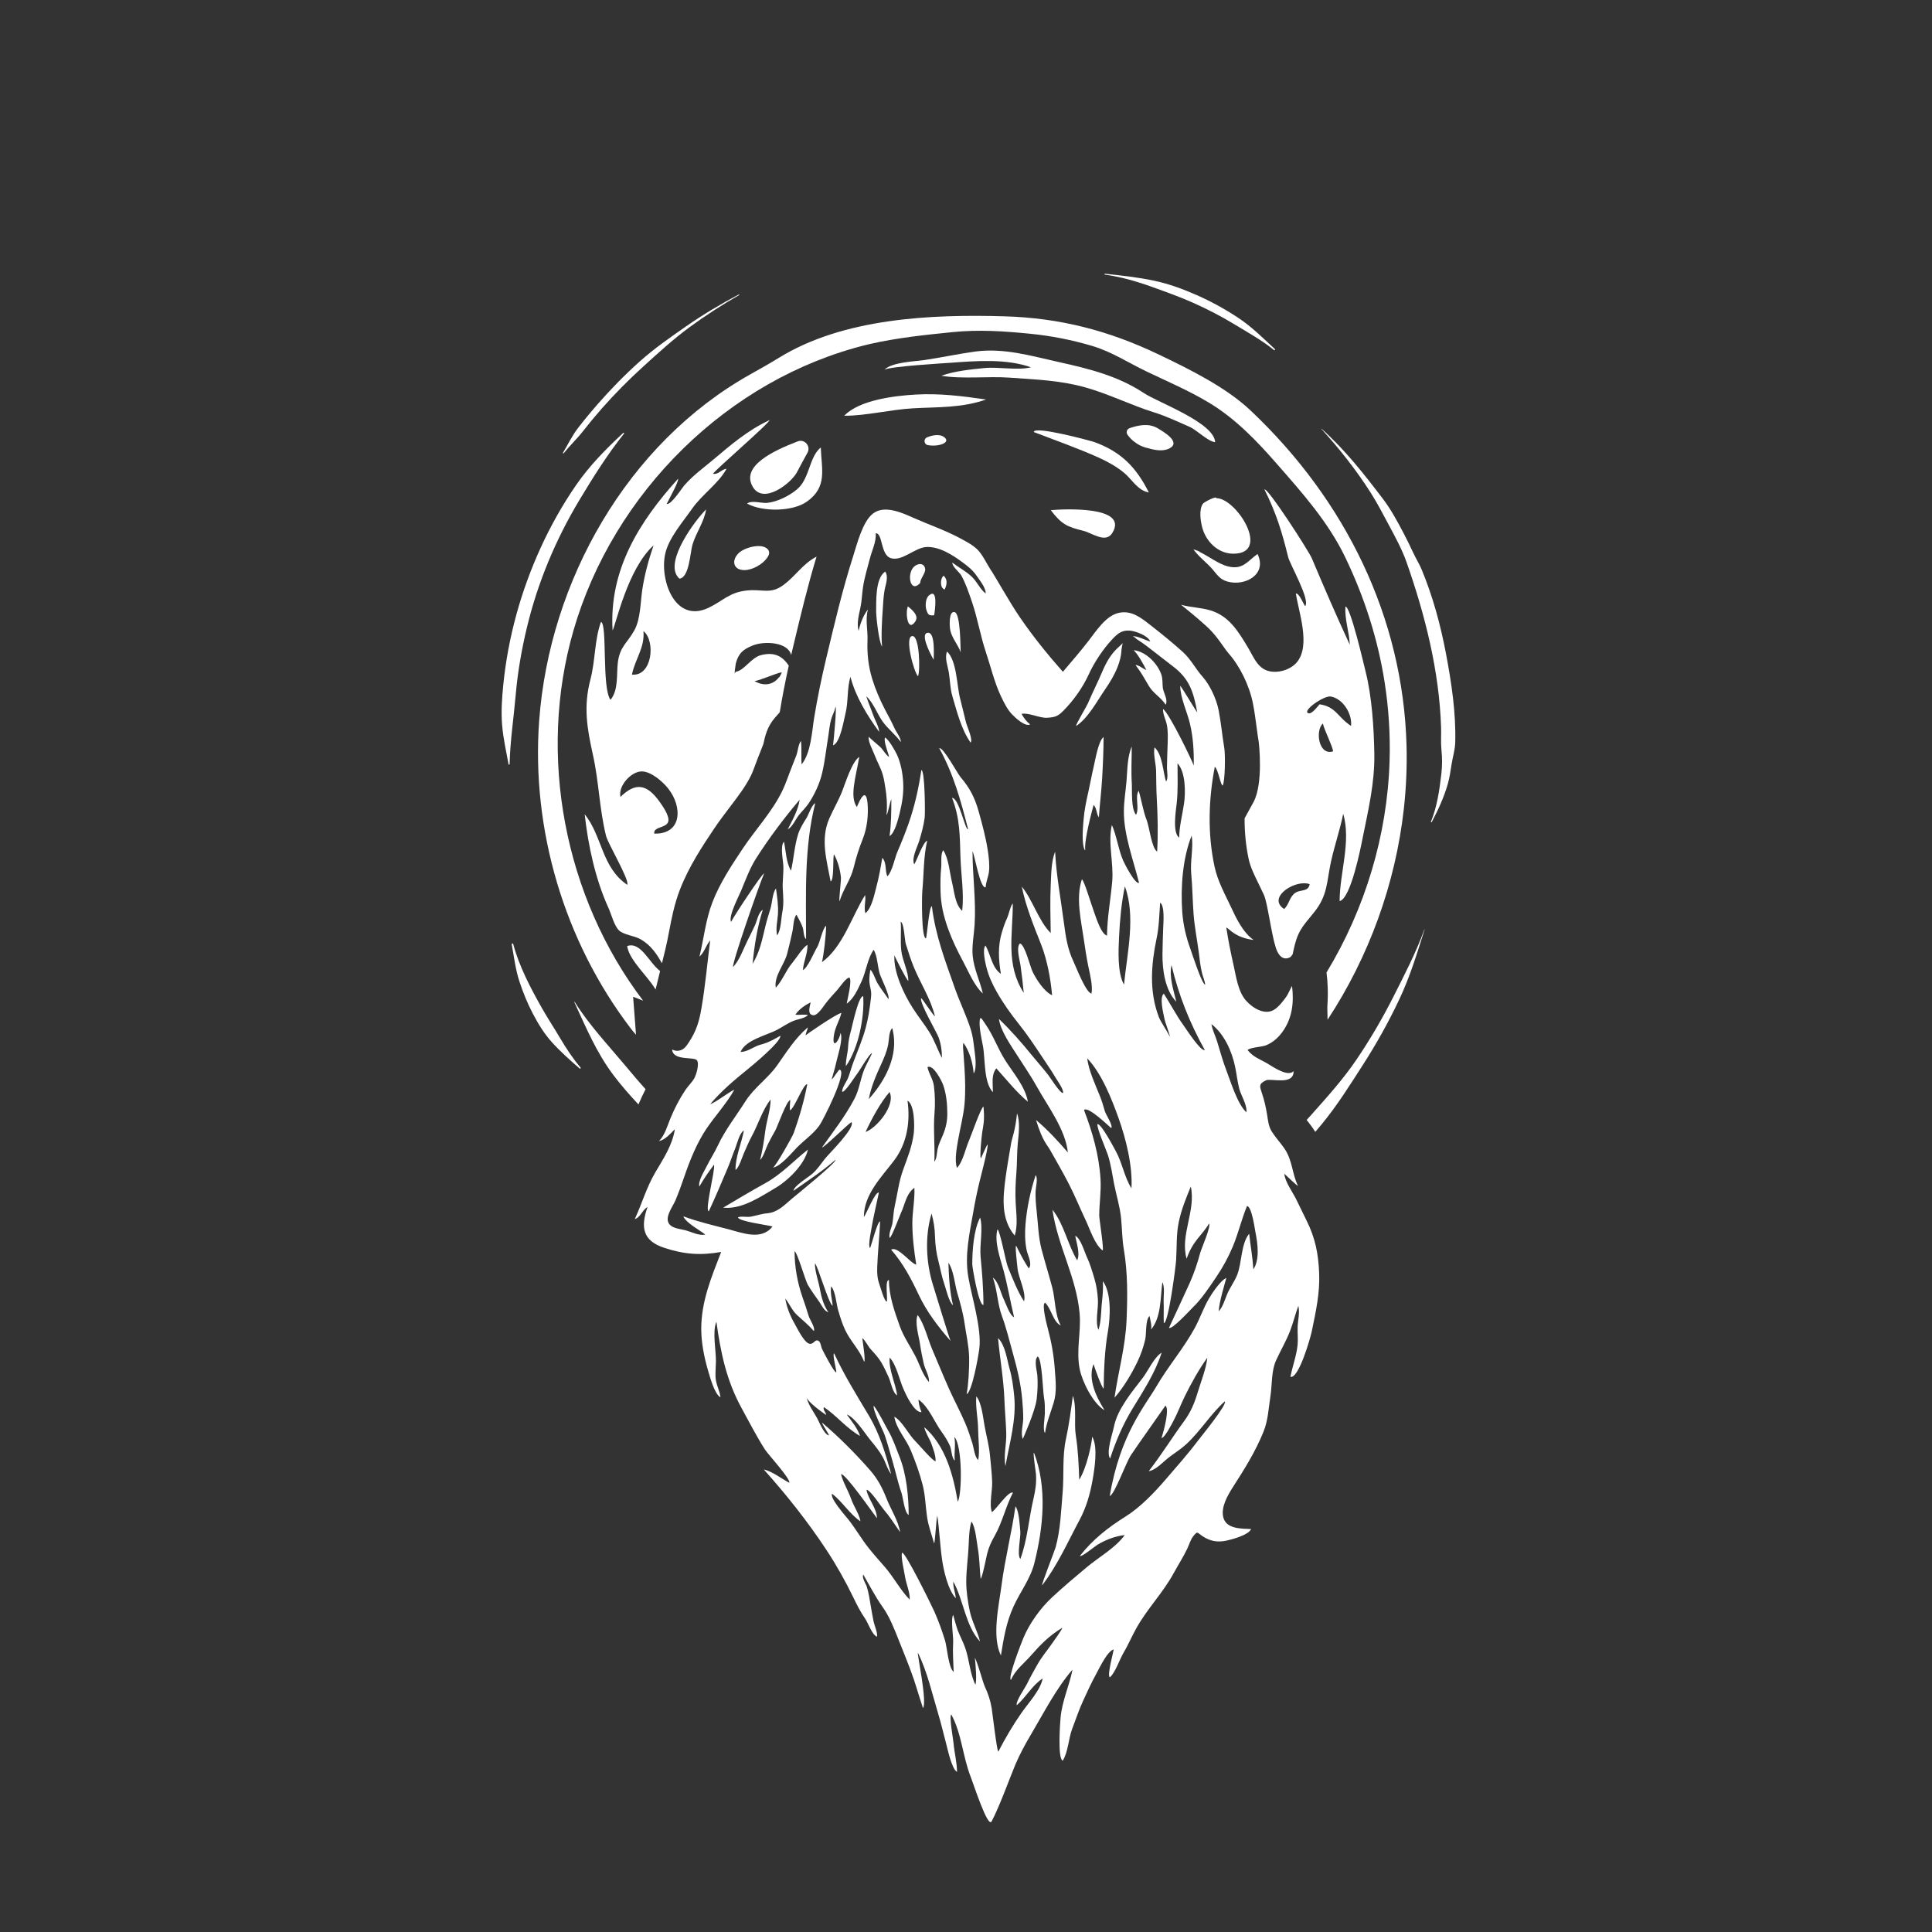 <?xml version="1.0" encoding="utf-8"?>
<!-- Generator: Adobe Illustrator 25.1.0, SVG Export Plug-In . SVG Version: 6.00 Build 0)  -->
<svg version="1.1" xmlns="http://www.w3.org/2000/svg" xmlns:xlink="http://www.w3.org/1999/xlink" x="0px" y="0px"
	 viewBox="0 0 1200 1200" style="enable-background:new 0 0 1200 1200;" xml:space="preserve">
<rect x="0" y="0" width="1200" height="1200" fill="#333333" stroke="none"/>
<style type="text/css">
	.st0{fill:#FFFFFF;}
</style>
<g id="texture">
</g>
<g id="moon">
	<g>
		<path class="st0" d="M816.01,566.89c8.86-10.81,7.96-19.44,10.77-32.05c2.19-9.86,5.49-19.39,7.53-29.41
			c5,17.44-2.24,36.75-2.24,54.27c6.99-1.73,13.06-33.04,14.34-39.42c3.51-17.45,7.52-34.16,7.21-52.11
			c-0.28-16.19-1.47-35.41-5.45-51.18c-1.19-4.7-9.36-40.25-12.49-40.26c-0.58,8.04,2.41,15.76,2.7,23.73
			c-8.17-17.62-16-35.69-23.56-53.64c-1.94-4.6-27.7-44.52-29.43-42.75c7.29,14.55,10.89,26.4,14.7,41.89
			c1.15,4.68,13.97,26.83,10.55,30.52c-1.21-1.5-3.45-7.81-5.76-7.9c1.7,11.52,9.46,32.48,0.51,42.9c-3.43,3.99-9.61,6.23-15.1,5.73
			c-8.86-0.81-11.24-8.54-15.33-15.32c-6-9.96-11.76-19.53-23.6-22.9c-5.55-1.58-11.61-1.73-17.24-3.22
			c-0.18-0.05-0.39-0.11-0.6-0.17c6.11,4.88,11.22,9.19,15.77,13.31c4.67,4.22,7.92,8.83,10.53,12.54c1.2,1.71,2.34,3.33,3.19,4.28
			c7.02,7.85,12.96,19.99,15.16,30.94c1.03,5.15,1.68,10.07,2.3,14.82c0.43,3.28,0.84,6.38,1.35,9.35
			c0.04,0.2,3.09,25.83-3.33,37.51l-5.45,9.92c-0.03,8.78,0.81,17.23,2.53,25.29c1.04,4.9,3.5,9.93,6.35,15.75
			c0.96,1.96,1.92,3.93,2.85,5.93l0.25,0.54c2.31,4.98,4.53,23.9,7.4,32.82c2.14,6.65,5.86,7.89,9.26,5.7l1.21-1.59
			c0.13-0.61,0.26-1.22,0.39-1.84C805.84,578.68,808.32,576.27,816.01,566.89z M827.84,466.74c-8.89,2.58-11.01-13.04-6.18-17.37
			C822.35,453.05,828.97,466.41,827.84,466.74z M826.67,432.62c7.64,1.49,13.25,10.79,12.5,18.25c-8.27-5.27-9.26-11.94-19.57-13.42
			c-1.03,1.1-4.79,6.35-6.98,5.56C808.56,441.54,822.4,431.79,826.67,432.62z M797.62,564.62c-10.35-6.78,4.96-17.18,13.91-15.91
			c0.3-0.04,0.89,0.07,1.95,0.5c-0.95,4.98-5.79,3.09-9.06,5.42C800.81,557.22,800.78,561.66,797.62,564.62z"/>
		<path class="st0" d="M486.97,363.09c-8.33,6.3-12.85,2.7-22.78,3.65c-11.29,1.07-15.09,6.54-24.25,10.84
			c-20.59,9.67-30.14-16.92-26.87-33.12c2.05-10.13,11.16-20.37,16.84-28.54c6.04-8.68,16.44-15.67,21.33-24.71
			c-3.25,0.24-4.92,3.74-8.44,3.04c3.01-3.79,35.69-31.99,35.15-33.3c-13.66,6.36-24.01,15.34-35.34,24.89
			c-6.28,5.29-11.9,9.19-17.43,15.47c-1.74,1.97-8.31,12.38-11.09,11.73c0.75-1.75,7.91-14.48,7.02-15.63
			c-24.23,26.83-42.86,56.66-40.62,94.17c2.01-3.46,9.21-38.12,25.45-52.84c-3.1,9.09-5.6,18.12-7.02,27.62
			c-1.15,7.69-1.05,18.14-4.87,25.08c-4.39,7.96-9.03,10.02-10.29,19.99c-0.93,7.39,0.51,17.2-4.57,23.24
			c-5.51-7.32-1.83-47.27-5.92-48.41c-4.04,11.17-3.47,24.01-6.52,35.64c-4.47,16.98-2.16,30.34,1.56,47.1
			c3.68,16.58,3.99,33.49,8.08,50.06c1.27,5.16,14.66,27.34,13.22,30.51c-15.98-10.73-15.49-30.3-26.46-43.84
			c2.17,19.5,6.65,40.39,14.82,58.29c1.68,3.67,3.47,10.87,6.43,13.8c2.89,2.86,9.78,3.39,13.57,5.61
			c6.34,3.72,9.91,9.02,13.18,14.89l2.26-9.28c0.82-3.37,1.49-6.9,2.21-10.65c1.5-7.85,3.2-16.75,6.66-25.74
			c5.58-14.48,14.14-27.28,21.01-37.56c3.28-4.91,6.7-9.4,10-13.75c5.13-6.74,9.97-13.1,13.15-19.63c0.98-2.02,1.91-4.52,2.89-7.18
			c0.72-1.96,1.47-3.99,2.35-6.14c0.52-1.28,1.02-2.58,1.53-3.88c0.32-0.82,0.63-1.63,0.95-2.44c0.06-0.25,0.11-0.51,0.17-0.78
			c0.81-3.72,2.17-9.95,6.85-15.32l3.14-3.6c0.01-0.06,0.02-0.12,0.03-0.18c1.53-9.33,3.4-18.97,5.57-28.76
			c-4.18-6.2-9.16-8.51-17.12-6.56c-6.38,1.57-10.35,9.6-15.92,10.41c-1.4,3.81,0.34-5.81,0.03-4.81
			c1.69-6.57,4.44-9.07,10.62-11.55c7.21-2.9,21.86-2.25,23.89,5.94c0.19-0.81,0.36-1.61,0.56-2.42l0.96-4.01
			c4.26-17.87,8.66-36.29,14.24-54.72c-0.19,0.11-0.37,0.21-0.56,0.32C498.61,350.37,494.15,357.66,486.97,363.09z M399.67,391.98
			c7.77,6.3,5.31,28.39-7.16,27.01C394.5,409.25,400.51,402.46,399.67,391.98z M406.34,517.76c-0.02-0.12-0.02-0.22-0.01-0.3
			c-0.23-4.11,7.65-3.12,8.74-7.16c0.94-3.49-3.62-9.85-5.53-12.51c-7.73-10.77-14.8-12.02-24.15-2.82
			c-1.55-6.9,6.62-15.79,13.16-15.83c5.86-0.03,13.12,6.38,16.48,10.63C424.15,501.33,423.51,518.3,406.34,517.76z M485.11,417.69
			c0.17-0.13,0.32-0.13,0.45,0.08c-1.2,2.66-1.64,3.18-1.68,2.84c-3.67,4.91-9.59,5.75-15.3,2.39
			C470.98,423.07,482.66,417.9,485.11,417.69z"/>
		<path class="st0" d="M389.57,587.61c0.09,0.77,0.17,1.14,0.23,1.26c1.85,7.97,12.4,17.7,16.54,24.39c0.28,0.45,0.57,0.9,0.86,1.35
			l2.79-11.49C403.13,597.96,398.02,584.65,389.57,587.61z"/>
		<path class="st0" d="M399.46,621.55c-48.88-64.35-65.72-152.23-43.26-229.96c24.7-85.48,95.9-156.27,182.24-177.48
			c0.56-0.13,1.13-0.26,1.69-0.4c16.91-3.88,34.2-5.67,51.44-7.42c16.46-1.67,32.01-0.61,48.5,1.03c12.92,1.29,25.71,3.8,38.16,7.5
			c12.34,3.67,22.32,10.36,33.86,15.89c13.03,6.24,26.37,11.91,38.77,19.37c16.44,9.88,29.58,23.59,42.12,37.92
			c15.76,18,31.95,36.07,42.58,58.16c11.85,24.65,20.28,50.73,24.49,77.79c2.49,16.04,3.54,32.31,3.05,48.54
			c-1.38,46.25-15.2,92-39.18,131.55c0.79,6.02,1.09,13.11,0.5,21.37l0.15,7.97c25.75-39.19,42.2-84.49,47.39-131.11
			c1.47-13.25,2.01-26.37,1.66-39.32c-2.17-79.35-37.83-152.17-96.75-207.89c-15.49-14.65-38.25-25.82-57.39-34.98
			c-30.97-14.82-61.34-22.6-95.46-23.61c-45.7-1.35-100.21,1.09-140.24,25.77c-5.78,3.56-11.83,6.95-17.68,10.23
			c-76.66,42.96-124.9,128.64-131.22,215.3c-4.93,67.61,15.63,136.78,56.68,190.73c1.09,1.43,2.23,2.87,3.48,4.18l-1.8-23.59
			L399.46,621.55z"/>
		<path class="st0" d="M710.5,244.15c-16.05-10.64-33.96-15.08-52.55-19.2c-17.34-3.84-34.43-9.04-52.42-6.57
			c-10.48,1.44-20.9,3.71-31.38,5.26c-6.19,0.92-20.09,1.26-24.81,5.99c3.7-2.1,37.71-4.05,41.46-4.33
			c15.77-1.18,34.43-2.57,49.57,2.85c-8.58,2.08-20.04-0.44-29.11,0.47c-8.78,0.88-18.19,1.82-26.58,4.77
			c13.3,2.2,28.9,0.18,42.52,1.18c16.26,1.19,31.05,1.62,46.75,6c15.03,4.2,28.46,11.09,43.03,15.61
			c7.15,2.22,14.95,5.88,21.87,8.94c4.74,2.09,11.18,8.97,15.91,9.53C754.13,262.47,719.45,250.09,710.5,244.15z"/>
		<path class="st0" d="M494.93,293.43c2.21-4.18,4.36-8.21,6.6-12.22c2.26-4.06-1.77-8.72-6.1-7.05
			c-14.97,5.76-35.24,15.2-27.98,28.03C474.09,313.93,491.5,299.93,494.93,293.43z"/>
		<path class="st0" d="M568.61,245.08c-12.67,0.73-34.87,3.28-44.25,13.16c13.82,0,28.62-3.84,42.75-4.63
			c15.84-0.88,30.13-0.17,45.39-5.47C597.66,246.01,583.66,244.21,568.61,245.08z"/>
		<path class="st0" d="M652.65,316.87c6.57,8.57,9.91,10.34,20.25,12.83c5.39,1.29,13.87,8.08,18.02,1.27
			C701.4,313.79,659.21,316.25,652.65,316.87z"/>
		<path class="st0" d="M747.19,312.81c-2.71,3.69-1.46,11.28-0.33,15.3c2.31,8.18,9.55,15.6,18.72,15.79
			c24.45,0.51,2.48-34.46-10.01-34.46C755.58,307.76,747.85,311.91,747.19,312.81z"/>
		<path class="st0" d="M679.75,274.58c-1.62-0.59-37.61-10.41-37.64-6.23c13.47,5.18,27.45,10.08,40.58,16
			c5.31,2.39,11.05,5.61,15.51,9.33c5.05,4.21,8.33,10.9,15.36,12.2C705.73,290.26,696.4,280.64,679.75,274.58z"/>
		<path class="st0" d="M509.05,278.61c-6.58,6.13-6.28,19.01-14.17,25.47c-4.92,4.03-12.02,7.59-18.45,8.28
			c-3.22,0.34-9.85-1.84-12.41,0.44c9.71,5.26,28.28,5.03,37.11-1.21c13.01-9.2,9.1-20.08,8.68-33.65
			C509.47,278.19,509.22,278.41,509.05,278.61z"/>
		<path class="st0" d="M762.99,351.87c-5.96-1.38-11.93-6.22-18.23-9.23c0.9,0.21,0.64-0.06-3.52-1.45
			c3.04,4.38,8.1,8.12,11.61,12.11c3.14,3.58,4.67,6.58,9.65,7.95c10.83,2.99,24.74-4.45,18.56-17.16
			C774.78,348.62,772.04,353.96,762.99,351.87z"/>
		<path class="st0" d="M719.2,266.08c-5.49-3.33-11.86-2.14-17.63-0.11c-1.66,0.59-2.28,2.62-1.25,4.05
			c1.03,1.43,2.19,2.73,3.66,3.94c2.58,2.12,5.64,3.7,8.93,4.36c4.22,1.27,9.67,2.35,13.74,0.04
			C733.61,274.39,722.35,268,719.2,266.08z"/>
		<path class="st0" d="M421.05,358.38c0.08,0.17,0.37,0.49,1.02,1.04c6.13-0.87,6.58-16.23,8.03-21.09
			c2.23-7.51,7.28-14.21,8.48-21.92C432.01,322.83,412.75,348.45,421.05,358.38z"/>
		<path class="st0" d="M470.83,339.17c-4.56,0.07-9.93,2.21-12.15,4.48c-4.54,4.65-3.17,10.36,3.52,10.45
			c5.11,0.07,11.48-3.57,14.36-7.73c1.18-1.7,1.83-3.64,0.23-5.29C475.42,339.67,473.24,339.13,470.83,339.17z"/>
		<path class="st0" d="M586.14,271.29c-2.54-1.74-6.99-1.1-10.39,0.39c-2.22,0.97-1.91,4.26,0.46,4.76
			C582.55,277.75,591.45,274.92,586.14,271.29z"/>
		<path class="st0" d="M327.31,389.6c6.7-27.87,17.83-54.46,32.58-79.03c8.46-14.1,17.39-28.33,27.65-41.17
			c0.27-0.34-0.15-0.79-0.48-0.48c-10.7,9.98-20.86,20.23-29.2,32.32c-8.44,12.25-15.75,25.2-21.94,38.74
			c-12.38,27.06-20.36,55.83-23.33,85.44c-0.84,8.34-1.39,16.6-0.71,24.97c0.66,8.13,2.52,16.29,3.99,24.31
			c0.07,0.39,0.66,0.28,0.67-0.09c0.3-14.32,2.54-28.68,3.77-42.96C321.53,417.48,323.98,403.43,327.31,389.6z"/>
		<path class="st0" d="M350.1,281.55c3.79-4.76,8.23-8.91,11.95-13.66c3.76-4.81,7.66-9.52,11.69-14.1
			c8.07-9.18,16.68-17.85,25.73-26.07c9.43-8.57,18.61-17,28.89-24.54c9.86-7.23,20.14-13.86,30.76-19.93
			c0.23-0.13,0.03-0.47-0.21-0.35c-11.27,5.94-22.24,12.47-32.7,19.75c-9.88,6.87-19.85,13.81-28.84,21.84
			c-9.3,8.31-18.05,17.28-26.26,26.66c-4.2,4.8-8.25,9.72-12.15,14.76c-3.57,4.61-6.27,10.28-9.28,15.31
			C349.52,281.48,349.9,281.8,350.1,281.55z"/>
		<path class="st0" d="M388.57,662.09c-10.79-12.94-22.69-25.45-31.61-39.78c-0.09-0.15-0.31-0.02-0.24,0.14
			c7.28,15.78,13.8,31.44,24.36,45.42c4.78,6.33,10.07,12.33,15.48,18.13c1.36-3.27,2.85-6.43,4.42-9.49
			C396.71,671.81,392.64,666.97,388.57,662.09z"/>
		<path class="st0" d="M898.11,405.91c-3.38-17.83-8.09-35.21-15.02-52c-1.54-3.72-3.66-7.01-5.35-10.67
			c-1.9-4.11-3.9-8.18-6.01-12.19c-3.8-7.23-7.75-14.58-12.7-21.09c-11.86-15.6-23.62-30.62-38.3-43.73
			c-0.06-0.06-0.16,0.03-0.1,0.09c11.25,12.32,21.65,25.48,30.62,39.54c4.26,6.68,8,13.92,11.74,20.91
			c3.85,7.19,7.93,14.7,10.64,22.42c11.53,32.8,20.3,67.57,21.45,102.51c0.15,4.64-0.24,9.37,0.22,13.98
			c0.52,5.14,0.54,9.81-0.05,14.95c-1.18,10.18-2.62,20.24-6.48,29.8c-0.12,0.29,0.35,0.49,0.49,0.22
			c3.97-7.53,7.56-15.28,9.93-23.48c1.16-4.02,1.77-8.18,2.39-12.32c0.69-4.59,2.15-8.91,2.28-13.57
			C904.4,442.79,901.54,424.05,898.11,405.91z"/>
		<path class="st0" d="M360.59,663.08c-4.9-5.78-9-12.02-12.84-18.52c-3.61-6.11-7.53-12.04-11.04-18.22
			c-7.04-12.41-14.3-26.17-17.94-39.98c-0.16-0.59-1.04-0.39-0.93,0.21c1.45,7.88,2.34,15.69,4.88,23.33
			c2.24,6.72,4.88,13.3,8.18,19.58c3.35,6.37,6.94,12.35,11.76,17.71c5.32,5.92,11.33,11.24,17.33,16.45
			C360.39,663.98,360.94,663.49,360.59,663.08z"/>
		<path class="st0" d="M686.24,170.57c9.86,1.38,19.37,4.07,28.74,7.43c8.88,3.18,17.83,6.37,26.45,10.22
			c8.68,3.88,17.2,8.31,25.33,13.24c8.32,5.06,16.98,9.83,24.55,15.97c0.42,0.34,0.87-0.3,0.5-0.65
			c-7.46-6.92-14.39-13.87-22.91-19.5c-8.11-5.35-16.57-10-25.46-13.93c-8.63-3.82-17.4-7.05-26.64-9.01
			c-10.05-2.13-20.28-3.24-30.48-4.32C685.96,169.99,685.89,170.52,686.24,170.57z"/>
		<path class="st0" d="M884.69,577.34c-5.24,14.47-12.3,28.02-19.22,41.73c-6.82,13.52-14.5,26.63-23.01,39.17
			c-8.36,12.32-18.24,23.22-28.11,34.33c-0.91,1.03-1.84,2.05-2.77,3.06c1.21,1.54,2.57,3.26,3.92,5.19
			c0.51,0.74,0.99,1.48,1.44,2.22c1.34-1.57,2.67-3.16,3.99-4.75c9.62-11.64,17.64-24.52,25.8-37.21
			c8.3-12.91,15.77-26.36,22.34-40.23c6.6-13.94,11.13-28.78,15.75-43.47C884.84,577.31,884.71,577.27,884.69,577.34z"/>
	</g>
</g>
<g id="wolf">
	<g>
		<path class="st0" d="M632.15,710.31c0.52-5.62,1.65-13.35-0.46-18.75c-1.11,11.06-3.13,15.17-3.74,18.93
			c-1.12,6.9-2.41,13.79-3.33,20.69c-1.66,12.44-3.12,25.85,5.64,36.28c2.03-6.43,0.93-13.69,0.59-20.29
			c-0.34-6.47-0.06-12.6,0.46-18.98C631.78,722.29,631.6,716.29,632.15,710.31z"/>
		<path class="st0" d="M679.37,475.91c-1.27,5.28-2.18,10.67-3.38,15.96c-1.3,5.68-2.5,11.5-2.97,17.33
			c-0.36,4.53-1.37,14.74,0.77,18.82c0.19,0,0.26-0.06,0.26-0.14c-0.69-6.41,4.32-24.55,5.21-27.94c2.14,2.36,1.55,5.17,3.26,7.76
			c0.57-8.2,1.57-16.22,2.05-24.48c0.48-8.32,0.88-17.1,0.88-25.47C682.17,460.38,680.37,471.78,679.37,475.91z"/>
		<path class="st0" d="M709.86,855.71c-3.55,4.71-7.27,9.15-10.49,14.1c-3.55,5.45-6.26,10.3-7.57,16.72
			c-0.88,4.32-4.9,15.52-2.3,19.41c3.67-11.16,7.98-21.27,14.11-31.3c6.62-10.82,14.07-22.32,17.91-34.5
			C716.72,843.19,713.27,851.19,709.86,855.71z"/>
		<path class="st0" d="M712.03,416.16c-1.13-0.25-5.95-3.8-6.63-2.93c3.31,4.23,5.48,8.28,8.22,12.9c2.79,4.69,7.65,7.12,10.4,11.6
			c0.05-0.09,0.09-0.18,0.11-0.26c1.36-3-1.55-7.39-1.88-10.22c-0.35-2.99,0.06-5.56-1.02-8.56c-2.41-6.71-9.65-14.12-17.13-14.84
			C706.84,406.41,710,412.21,712.03,416.16z"/>
		<path class="st0" d="M551.55,888.35c-1.7-2.88-5.49-10.79-8.81-15.22c-1.03,2.23,5.89,15.61,6.75,18.14
			c1.77,5.26,3.21,10.61,4.78,15.95c1.95,6.67,3.36,13.43,5.63,19.92c0.96,2.73,1.94,12.72,4.51,13.8
			c-0.04-11.65-1.41-25.35-5.72-36.16C556.44,899.15,554.62,893.58,551.55,888.35z"/>
		<path class="st0" d="M608.8,756.22c-4.02,7.48-4.88,20.4-4.91,28.9c-0.01,2.09,4.08,26.08,6.94,25.38
			c0-10.04-0.83-19.92-1.76-29.91C608.36,772.97,610.71,763.39,608.8,756.22z"/>
		<path class="st0" d="M589.38,417.95c0.8,5.05,0.72,9.62,2.2,14.62c2.8,9.49,5.52,20.52,11.29,28.69
			c1.57-1.94-2.22-10.04-2.8-12.29c-1.31-5.07-2.44-10.19-3.76-15.25c-2-7.64-1.99-23.38-8.08-29.03
			C586.56,408.51,588.78,414.13,589.38,417.95z"/>
		<path class="st0" d="M549.53,355.23c-5.97,4.45-5.24,18.5-5.34,25c-0.03,2.05,1.6,18.52,3.69,21.37
			c-0.69-6.82-0.03-16.55,0.4-22.84c0.27-4.01,0.42-7.88,1.08-11.84c0.61-3.69,2.73-8.45,0.47-11.91
			C549.7,355.09,549.61,355.16,549.53,355.23z"/>
		<path class="st0" d="M596.69,405.15c0-0.01,0-0.01,0-0.02c0.01,0.02,0.01,0.03,0.02,0.05c0.05-0.01,0-0.14-0.03-0.19
			c-0.15-2.26,0.01-23.76-3.71-24.78c-3.88-1.06-3.19,9.22-2.74,11.25C591.33,396.55,595.17,400.57,596.69,405.15z"/>
		<path class="st0" d="M574.61,353.15c-0.73-3.4-3.84-3.41-6.29-1.67c-5.48,3.89-3.27,17.63,3.2,10.65
			C571.6,359.26,575.16,355.76,574.61,353.15z"/>
		<path class="st0" d="M566.67,395.07c-5.09,0.26,0.97,22.46,3.52,24.97C571.63,416.92,571.24,394.83,566.67,395.07z"/>
		<path class="st0" d="M577.09,369.75c-2.31,1.91-2.52,6.68-1.63,9.29c1.06,3.11,1.77,3.38,4.8,3.09
			C580.64,379.12,582.81,365,577.09,369.75z"/>
		<path class="st0" d="M576.51,393.03c-5.27-0.04,0.82,12.15,2.89,15.85c0.11,0.21,0.27,0.5,0.53,0.9
			C579.93,407.06,580.96,393.06,576.51,393.03z"/>
		<path class="st0" d="M568.41,386.16c2.76-3.92-2.2-7.52-4.49-9.55C562.26,380.08,563.57,393.05,568.41,386.16z"/>
		<path class="st0" d="M586.73,366.15c1.41-2.81,1.98-6.27-0.63-8.56c-0.11,0.08-0.18,0.15-0.24,0.22
			C583.92,359.64,583.8,365.29,586.73,366.15z"/>
		<path class="st0" d="M501.82,714.01c-8.84,7-16.39,15.29-26.42,20.84c-8.79,4.86-17.63,10.11-26.21,15.24
			c0.42,0.05,0.76,0.08,1.05,0.09c0.03,0,0.07,0,0.1,0c0.06,0,0.12,0.01,0.17,0.01c10.95,0.56,22.01-6.97,30.94-12.21
			C489.33,733.36,499.74,723.38,501.82,714.01z"/>
		<path class="st0" d="M533.96,641.54c1.67-7.31,2.66-15.26,2.2-22.79c-2.93-0.18-6.63,17.77-7.41,20.64
			c-1.05,3.86-1.8,6.89-1.99,10.97c-0.18,3.83-1.6,8.11-1.35,11.84C529.43,656.55,532.41,648.31,533.96,641.54z"/>
		<path class="st0" d="M618.83,663.56c6.1,6.75,12.47,14.81,19.59,20.74c-1.56-9.41-9.28-18.12-14.23-25.98
			c-4.5-7.15-7.29-15.3-12.06-22.1c-2.21-3.14-3.41-5.95-3.66-1.72c-0.25,4.16,1.16,10.76,1.99,14.9c1.61,7.97,0.36,22.86,6.26,29
			C616.71,672.52,615.61,667.61,618.83,663.56z"/>
		<path class="st0" d="M686.41,428.18c2.99-4.32,5.73-8.87,7.68-13.77c0.68-1.72,1.26-3.48,1.7-5.27c0.18-0.75,0.34-1.5,0.46-2.26
			c0.2-1.19,0.25-2.37,0.35-3.56c0.08-0.91,0.52-2.74,0.72-3.83c-0.77,0.78-1.5,1.52-2.16,2.09c-5.16,4.48-8.02,9.71-10.69,15.98
			c-2.79,6.54-6.02,12.87-8.8,19.4c-0.76,1.79-7.74,13.37-7.27,13.96C675.83,446.14,681.5,435.28,686.41,428.18z"/>
		<path class="st0" d="M557.12,468.76c-1.09-2.36-5.19-9.65-7.42-10.67c-1.03,2.39,2.01,9.34,2.53,12.08
			c-2.08-1.22-3.66-4.51-5.51-6.2c-2.36-2.16-4.85-4.12-7.17-6.34c-0.39,3.12,2.59,8.39,3.69,11.35c1.47,3.99,3.7,7.65,4.92,11.71
			c1.17,3.9,1.26,6.02,1.96,10.03c0.33,1.88,1.18,8.7,0.52,15.56c0.87-0.94,2.29-8.76,2.97-9.92c0.03,7.66-0.04,15.34-1.08,22.95
			c3.31-1.9,5.41-10.77,6.32-14.46c1.58-6.41,2.51-12.45,2.12-19.08C560.63,480.15,559.51,473.93,557.12,468.76z"/>
		<path class="st0" d="M629.93,866.97c-0.59-5.81-1.28-11.26-2.86-16.81c-1.6-5.62-2.63-14.32-6.86-18.74
			c-0.08-0.1-0.18-0.21-0.31-0.33c1.16,12.77,3.51,25.66,3.97,38.5c0.25,6.85,0.93,13.75,1.13,20.57
			c0.21,6.99-1.74,13.49-0.52,20.53C627.02,896.24,631.43,881.72,629.93,866.97z"/>
		<path class="st0" d="M629.08,840.38c2.68,9.54,4.92,18.75,5.82,28.65c0.36,3.97,0.66,8.04,0.64,12.03
			c-0.02,3.86-1.71,9.1-0.26,12.73c0.14-0.38,7.68-17.12,8.61-24.71c0.59-4.85,0.76-9.56,0.46-14.44c-0.19-3.1-2.32-9.68,0.14-12.09
			c2.76,1.17,3.24,21.76,3.94,25.4c0.65,3.37,0.56,6.58,0.56,9.96c0,2.4-1.49,10.48,0.1,12.18c0.87-6.41,3.51-12.67,5.36-18.83
			c2.12-7.08,1.18-13.91,0.67-21.2c-0.59-8.45-2.12-16.74-4.3-24.92c-0.54-2.04-4.06-15.25-1.69-16c3.75,3.35,5.04,12.16,9.76,14.14
			c-3.68-6.29-3.41-16.41-5.32-23.62c-2.1-7.93-4.57-15.82-6.65-23.72c-1.96-7.43-2.17-15.98-3.02-23.57
			c-0.48-4.26-0.8-8.1-0.69-12.38c0.05-2,1.66-8.55,0.04-10.05c-3.24,9.98-5.42,20.05-6.29,30.48c-0.44,5.32-0.39,10.83,0.71,16.1
			c0.67,3.22,3.65,8.21,1.4,11.32c-1.52-1.82-5.15-8.39-7.71-13.7c-1.24-2.58,0.43,11.52,0.66,13.77
			c0.58,5.83,5.54,14.87,4.02,20.37c-4.08-6.15-7.22-14.57-10.07-21.43c-1.2-2.89-4.91-22.8-6.43-23.29
			c-2.1,7.84,1.73,17.96,3.78,25.53c2.59,9.56,4.23,19.47,6.56,29.11c-2.77-1.26-5.05-8.43-6.38-11.11
			c-2.08-4.19-3.04-10.59-6.82-13.56c2.78,7.75,2.88,16.42,5.62,23.84C625.07,824.86,626.89,832.58,629.08,840.38z"/>
		<path class="st0" d="M610.46,617.08c-1.8-7.81-5.45-15.06-6.29-23.15c-0.65-6.3,0.8-13.3,1.18-19.64
			c0.94-15.48-1.3-30.17-1.3-45.53c1.31,2,4.68,23.48,8.16,22.33c0.2-3.5,1.63-6.26,2.05-9.67c0.5-4.09-0.11-9.19-0.73-13.22
			c-1.28-8.33-3.46-16.25-5.71-24.34c-2.3-8.28-5.53-14.55-11.12-21.05c-1.94-2.25-10.95-19.01-13.31-18.08
			c8.86,16.03,13.42,32.64,17.92,50.31c-1.84,0.96-5.54-19.43-9.96-19.43c4.95,12.81,4.8,23.53,5.21,36.82
			c0.34,11.01,2.32,22.3,1.07,33.33c-4.47-3.98-4.9-12.07-6.26-17.52c-1.52-6.09-2.03-14.82-5.49-20.14
			c-1.82,2.18-0.96,7.92-1.28,10.73c-0.54,4.79-0.5,9.55-0.42,14.38c0.14,8.41,1.89,15.9,4.74,23.79
			c2.59,7.15,5.78,13.68,9.37,20.36C601.69,603.67,605.09,612.25,610.46,617.08z M601.79,517.21
			C602.14,517.39,601.62,517.64,601.79,517.21L601.79,517.21z"/>
		<path class="st0" d="M685.52,862.45c0.12-11.86,0.6-23.95,2.64-35.57c1.46-8.29,2.35-23.88-3.19-31.14
			c0.49,6.06-0.63,13.19-0.77,15.51c-0.26,4.41-0.52,10.59-1.93,14.77c-2.15-5.03-0.01-13.17-0.33-18.62
			c-0.27-4.69-0.91-9.1-2.28-13.59c-1.4-4.59-2.63-8.93-4.69-13.28c-1.44-3.04-3.77-11.47-7.12-12.93c0.73,4.38,3.2,10.9,1.21,15.2
			c-5.85-9.51-8.24-22.66-15.37-31.42c3.16,22.3,14.97,42.05,16.89,64.61c0.98,11.56-2.33,22.82,0.08,34.59
			c1.57,7.69,8.3,21.25,15.34,25.31c-1.31-2.56-11.56-17.16-6.74-28.67C679.37,848.24,684.44,862.47,685.52,862.45z"/>
		<path class="st0" d="M642.22,902.25c-0.02,0-0.04,0.01-0.04,0.02c-0.69,0.46,1.18,11.77,1.28,13.34c0.36,5.43-0.3,9.91-1.53,15.16
			c-2.93,12.42-3.71,25.45-8.17,37.53c-2.28-2.5,0.35-13.5-0.03-17.12c-0.4-3.85-0.7-12.57-3.02-15.58
			c-2.33,16.45-6.54,32.79-8.68,49.3c-1.62,12.46-6.1,31.51-0.35,43.37c1.73-10.7,3.25-20.34,7.8-30.38
			c4.24-9.34,10.48-17.06,13.01-27.13C648,948.74,650.56,924.04,642.22,902.25z"/>
		<path class="st0" d="M532.22,501.27c-4.56-6.49-0.86-17.81,1.5-31.18c-4.69,3.18-8.73,16.6-10.72,21.59
			c-2.29,5.75-5.45,11.07-7.92,16.71c-5.63,12.84-1.6,25.96,0.82,39.02c2.29-0.53,1.3-14.45,2.07-16.78
			c2.41,4.03,3.9,9.81,4.35,14.38c0.18,1.84-1.45,14.64-0.83,14.7c2.16-7.27,6.87-13.33,8.66-20.58c1.59-6.47,3.26-11.87,5.73-18.04
			c2.66-6.61,3.63-15.06,2.97-22.13C537.93,489,534.33,496.01,532.22,501.27z"/>
		<path class="st0" d="M670.34,919.08c-0.36-9.33-0.67-18.22-2.13-27.4c-1.22-7.67,0.69-17.35-1.83-24.73
			c-1.2,9.11-2.41,18.13-4.33,27c-2.32,10.74-1.1,22.22-2.03,33.1c-0.97,11.34-1.33,23.06-4.35,33.99c-0.64,2.33-9,23.36-8.38,23.64
			c9.59-12.53,15.74-26.61,23.14-40.41c4.18-7.79,6.58-15.93,8.13-24.69c1.24-7.03,3.55-20.79-0.16-27.25
			C677.93,897.62,674.91,911.77,670.34,919.08z"/>
		<path class="st0" d="M456.78,712.94c1.09-2.7,2.54-9.24,5.25-10.77c-1.48,8.14-5.21,16.03-5.21,24.45
			c2.02-0.8,4.34-8.38,5.1-10.04c1.64-3.56,3-7.19,4.9-10.62c4.06-7.35,6.62-16.39,11.82-23.05c0,6.37-2.53,13.32-3.34,19.73
			c-0.77,6.1-1.71,11.84-3.18,17.84c2.1-2.03,3.46-6.92,4.74-9.58c1.43-2.98,3.06-5.88,4.71-8.77c1.19-2.09,7.13-18.86,9.3-18.86
			c-0.17,2.07-0.43,4.3-0.19,6.4c2.74-1.12,8.54-17.06,10.73-16.2c-1.98,10.31-4.88,20.36-8.4,30.22
			c-0.88,2.47-11.03,20.39-12.86,21.52c4.69-0.68,11.81-9.39,14.86-12.48c4.57-4.63,10.03-8.3,13.88-13.59
			c2.25-3.09,17.69-33.55,12.64-34.74c-0.68-0.16-3.71,5.32-4.95,6c-0.57,1.79,0.54-1.95,0.63-2.24c1.01-3.29,1.79-6.44,2.56-9.78
			c0.98-4.27,3.85-12.68,2.33-16.91c-0.5,4.35-5.43,11.14-4.19,1.89c0.71-5.32,3.45-9.22,4.7-14.22
			c-3.17,0.54-22.36,13.75-22.17,13.93c-0.02-1.73,1.19-3.2,1.29-4.93c-7.97,6.85-12.92,14.93-18.93,23.43
			c-6.02,8.51-14.26,13.72-19.88,22.59c-5.76,9.07-12.48,17.59-17.01,27.26c-2.09,4.47-4.87,8.69-7.05,13.13
			c-1.46,2.98-5.4,9.08-4.47,12.43c2.76-4.85,5.74-9.15,9.12-13.57c0.82,3.59-5.96,28.28-3.27,28.94
			c4.09-8.62,7.88-17.87,11.65-26.63C453.67,721.55,455.08,717.15,456.78,712.94z"/>
		<path class="st0" d="M819.34,790.46c-0.54-11.96-2.4-21.48-7.76-32.26c-2.26-4.54-4.38-9.12-6.67-13.66
			c-2.23-4.41-6.79-10.59-7.21-15.53c0.97,0.85,8.14,7.82,8.49,7.53c-3.7-7.53-3.38-15.96-8.48-23.28
			c-2.41-3.47-5.33-6.61-7.62-10.18c-2.26-3.51-2.41-6.71-3.09-10.82c-0.77-4.63-1.64-8.6-3.11-13.01
			c-1.51-4.55-2.27-5.98,2.44-8.24c3.03-1.45,17.31,3.38,17.14-5.68c-3.55,3.74-12.68-2.61-15.76-4.46
			c-5.03-3.03-9.07-4.05-12.82-8.67c2-1.82,8.78-1.77,11.71-3.04c4.09-1.76,7.4-4.68,9.99-8.3c6.18-8.64,7.13-18.27,5.93-28.45
			c-0.15,0-2.66,5.32-3.23,6.15c-1.93,2.79-5.02,6.88-7.99,8.65c-5.93,3.53-13.28-1.16-17.31-5.65c-5.05-5.63-6.23-15.09-7.84-22.26
			c-1.74-7.71-3.33-15.51-4.48-23.28c2.41,1.33,5.63,6.31,17.02,7.82c-6.91-4.59-11.76-15.46-13.61-19.45
			c-4.05-8.69-8.71-16.74-10.75-26.32c-4.32-20.3-3.72-41.43,0.2-61.8c2.03,1.26,3.64,11.76,4.92,11.62
			c1.45-2.62,1.72-18.94,0.96-23.42c-1.33-7.85-1.99-15.78-3.54-23.55c-1.42-7.08-5.47-15.62-10.04-20.73
			c-4.12-4.6-7.22-10.78-12.11-15.21c-6.23-5.63-13.15-11.24-19.77-16.4c-5.95-4.64-11.88-9.66-19.97-7.94
			c-8.14,1.73-14.18,11.39-18.98,17.56c-5.09,6.55-10.43,12.75-15.82,19.06c-9.56-10.8-18.37-21.71-26.56-33.61
			c-6.56-9.52-15.9-26.44-18.52-30.09c-2.24-3.51-4.86-9.06-7.85-12.07c-3.04-3.06-7.1-5.11-10.87-7.15
			c-9.08-4.9-19.22-8.37-28.69-12.56c-7.24-3.2-18.34-8.43-25.56-2.73c-6.43,5.07-9.82,18.91-12.25,26.52
			c-6.77,21.21-11.67,42.25-16.83,63.88c-2.86,12-5.34,24.06-7.34,36.24c-1.45,8.84-1.95,21.8-7.81,29.1
			c-0.4-4.86,0.17-9.67-0.41-14.58c-1.61,1.86-1.95,6.65-2.89,9.03c-0.96,2.44-1.88,4.91-2.87,7.34c-2,4.89-3.51,9.87-5.82,14.61
			c-6.42,13.2-16.5,23.79-24.61,35.93c-6.99,10.47-14.26,21.5-18.81,33.31c-4.22,10.96-5.29,22.42-8.04,33.72
			c3.08-2.61,4.05-7.09,6.65-10.04c-1.77,13.99-3.02,28.12-5.41,42.05c-1.4,8.2-3.13,14.16-7.83,21.25c-1.54,2.33-3.17,4.8-6.2,5.17
			c-1.19,0.15-1.77,0.3-4.19-0.65c0.55,7.24,13.9,4.16,15.49,6.73c1.53,2.48-0.62,9.08-1.7,11.02c-1.45,2.61-3.88,4.85-5.55,7.35
			c-3.66,5.46-6.7,11.36-9.22,17.41c-2.04,4.9-3.38,10.38-7.14,14.26c3.82-0.65,7.06-4.66,9.82-7.33
			c-1.5,9.92-7.19,18.39-12.13,26.8c-5.58,9.49-8.19,19.16-12.75,29c3.39-0.86,4.71-5.7,7.9-7.47
			c-4.31,12.39-3.17,20.88,10.33,25.33c12.44,4.1,22.51,4.84,35.41,2.59c-6.05,15.62-12.4,30.71-12.37,47.89
			c0.02,8.47,1.81,17.47,4.17,25.58c1.13,3.87,4.1,14.95,7.78,16.8c-0.49-4.31-2.89-8.05-3.08-12.6c-0.14-3.22,0.21-6.44,0.25-9.68
			c0.09-6.63-2.35-18.78,0.3-24.62c2.65,19.22,6.21,36.38,15.6,53.55c4.74,8.66,9.3,17.59,14.63,25.91
			c1.84,2.87,16.08,18.32,15.02,20.54c-4.56-2.4-10.79-7.23-15.82-8.26c14.15,15.78,27.41,32.51,39.04,50.18
			c6.07,9.22,11.66,19.15,16.47,29.1c2.27,4.7,4.37,8.9,7.34,13.21c2.05,2.97,4.28,10.07,7.44,11.38c0.53-2.35-1.59-6.99-2.1-9.47
			c-0.68-3.35-1.26-6.71-1.83-10.08c-0.66-3.87-1.2-7.77-2.39-11.53c-0.58-1.82-3.18-5.56-2.18-7.52
			c4.09,7.04,7.39,13.65,12.08,20.23c4.12,5.78,7.06,13.19,9.67,19.79c3.31,8.38,6.82,16.77,9.72,25.29
			c1.18,3.47,2.17,6.89,3.28,10.37c0.1,0.3,2.3,7.21,2.31,7.22c2.85-3.26-3.75-34.26-3.16-34.38c5.93,11.94,8.85,25.4,12.68,38.09
			c1.79,5.91,3.15,11.91,4.76,17.87c1.02,3.76,3.55,16.22,6.88,18.1c0-5.82-1.68-12.09-2.17-17.96c-0.18-2.15-2.84-16.81-1.38-17.7
			c6.49,11.88,7.06,26.08,12.07,38.78c1.77,4.49,10.61,31.96,12.96,27.63c4.67-8.6,11.89-28.53,14.66-35.07
			c2.86-6.74,6.27-13.02,10.02-19.33c7.82-13.17,15.52-28.36,25.58-39.89c-2.01,9.97-6.44,19.44-7.4,29.64
			c-0.29,3.13-1.97,25.62,1.32,26.93c3.42-5.49,3.56-13.77,5.89-19.84c2.23-5.79,4.12-11.63,6.73-17.29
			c2.61-5.66,5.21-11.42,8.23-16.88c1.93-3.48,6.88-14.14,10.84-15.13c-0.25,1.84-4.39,16.86-2.37,17.3c3.23-2.7,6-11.02,8.31-14.93
			c3.02-5.11,5.3-10.56,8.22-15.75c6.79-12.09,16.44-21.78,23.09-34.01c2.8-5.14,5.96-10,8.46-15.26c1.14-2.4,2.07-5.77,3.83-7.83
			c2.62-3.07,1.96-2.32,5.41,0.03c4.81,3.27,9.57,4.14,15.31,2.84c3.62-0.82,13.5-3.45,15.06-7.14c-6.08-0.27-15.33,0.02-17.24-7.14
			c-1.7-6.36,2.71-13.89,6.02-19.05c7.23-11.27,13.81-21.71,18.88-34.16c2.9-7.12,3.18-14.68,4.34-22.19
			c1.1-7.13,0.51-15.61,3.47-22.15c2.86-6.31,6.32-12.02,8.81-18.56c1.92-5.06,3.18-10.33,5.06-15.38c1,4.09-0.29,8.89-0.44,13.02
			c-0.14,3.74,0.33,7.59-0.04,11.31c-0.66,6.58-3.12,13.02-4.38,19.48c-0.02,0.07-0.03,0.16-0.05,0.26
			c5.15,1.43,12.46-24.34,13.27-28.32C817.27,814.77,819.91,803,819.34,790.46z M767.14,662.5c0.95,4.52,1.41,9.14,2.58,13.68
			c1.06,4.11,4.71,9.71,4.48,14.05c0.02,0.05,0.01,0.23-0.06,0.66c-5.67-5.42-9.65-18.84-12.44-26.11
			c-2.24-5.82-3.86-11.83-5.68-17.77c-1.09-3.55-2.97-7.25-3.59-10.93C760.39,642.22,765.12,652.89,767.14,662.5z M746.62,604.48
			c0.54,2.19,1.73,4.81,1.94,7.14c-2.07-0.33-8.15-19.4-9.17-22.19c-2.73-7.44-4.52-15.13-5.07-23.03
			c-1.06-15.2,0.17-33.16,5.83-47.37c1.24,7.26-0.97,15.81-0.27,23.38c0.78,8.45,0.84,16.93,1.48,25.4
			c0.59,7.87,2.15,15.61,3.19,23.44C745.13,595.73,745.53,600.07,746.62,604.48z M723.19,632.44c0.71,3.52,2.74,7.86,3.52,11.67
			c-2.02-4.14-5.78-9.45-6.89-12.31c-3.05-7.85-4.35-16.4-4.3-24.81c0.04-7.85,1.16-16.11,2.8-23.78
			c1.67-7.76,1.67-14.75,2.27-22.57c2.95,1.91,1.99,12.73,1.9,15.54c-0.19,5.46-0.4,10.91-0.46,16.37
			c-0.1,9.58,1.54,22.44,8.59,29.63c-1.71-7.32-4.55-15.17-2.99-22.76c4.56,19.04,11.23,35.7,20.7,52.8
			c-2.67,0.83-11.45-12.93-13.16-15.28c-4.62-6.38-8.07-13.22-12.32-19.79C720.04,619.47,722.52,629.13,723.19,632.44z
			 M731.38,474.12c5.07,5.4,5.04,18.19,4.06,24.91c-1.05,7.15-2.94,14.03-3.04,21.26c-4.31-3.05-2.01-16.98-1.54-21.28
			C731.77,490.57,731.38,482.58,731.38,474.12z M452.11,763.42c-9.44-2.45-18.58-4.56-27.69-7.94c1.56,4.03,10.42,8.73,13.64,11.31
			c-3.86,0.95-8.67-1.69-12.45-2.67c-3.61-0.94-9.15-1.15-10.62-5.13c-1.49-4.05,3.11-9.99,4.57-13.49
			c1.96-4.71,3.7-9.47,5.34-14.29c3.47-10.19,7.85-21.18,13.9-30.16c4.99-7.39,13.07-16.42,17.32-24.25
			c-4.82,2.41-11.64,8.02-14.99,8.98c6.82-8.01,14.87-14.88,23.03-21.45c3.09-2.48,21.2-17.44,20.53-21.01
			c-7.52,4.43-10.47,5.05-12.22,5.51c-4.46,1.18-7.91,4.53-12.47,4.53c2.98-7.47,16.42-10.37,22.75-13.76
			c3.35-1.79,6.6-4.12,10.15-5.53c2.96-1.18,6.48-1.38,8.96-3.55c-2.61-0.69-5.18,0.08-7.81-0.3c2.11-3.28,6.04-5.95,9.44-7.66
			c-0.33,2.3-2.39,7.56,1.57,8.02c2.68,0.31,6.01-5,7.51-6.99c2.34-3.1,4.88-5.84,7.53-8.77c1.45-1.6,5.4-7.63,7.5-7.63
			c1.8,2.06-1.28,13.44-1.69,16.2c4.44-3.15,6.91-8.97,9.17-13.75c2.82-5.97,3.77-14.49,7.6-19.73c2.31,3.95,2.38,10.55,3.76,14.97
			c0.81,2.59,6.49,13.93,5.37,15.66c-2.23-3.39-4.92-6.64-6.95-10.13c-0.93-1.6-2.92-7.54-4.32-7.98
			c-0.66,4.44-0.91,7.06,0.12,11.34c0.69,2.86,0.51,4.43,0.15,7.41c-0.73,5.94-1.51,11.23-3.05,17.02
			c-1.95,7.33-5.05,14.45-7.71,21.54c-1.21,3.21-2.03,6.51-3.26,9.69c-1.05,2.7-3.74,5.82-3.74,8.72c1.93,0.41,8.08-9.71,9.49-11.42
			c1.39-1.68,7.69-12.76,9.1-12.6c-0.31,1.12-3.58,7.09-4.68,9.72c-2.57,6.13-3.11,12.67-6.22,18.58
			c-5.86,11.11-12.9,19.97-20.14,30.21c0.75,0.7,15.89-14.32,18.27-15.69c2.5,3.51-13.83,19.45-16.44,22.72
			c-2.7,3.4-4.42,6.29-7.76,9.27c-2.64,2.36-11.59,7.62-11.81,10.67c8.63-6.07,17.99-12.17,26.04-19.21
			c1.11,1.35-24.17,21.72-26.95,24.06c-5.08,4.28-8.85,8.56-15.56,9.16c-3.6,0.32-6.63,1.46-10.11,2.08
			c-2.51,0.44-5.58-0.49-7.93,0.4c0.48,2.61,18.63,4.77,21.48,5.7C472.91,770.7,460.99,765.73,452.11,763.42z M539.61,682.69
			c1.4-7.49,4.42-14.53,7.58-21.41c1.95-4.23,3.56-7.94,4.48-12.53c0.52-2.59,0.46-8.61,2.54-10.13c0.17,0.63,0.26,1,0.29,1.2
			C558.17,655.72,549.85,671.22,539.61,682.69z M537.61,703.08c3.79-8.11,9.07-18.01,14.91-24.81
			C556.49,686.38,544.46,700.73,537.61,703.08z M778.49,788.4c-0.46-7.45-1.8-14.64-2.61-22.12c-5.23,6.5-4.43,18.14-7.5,25.71
			c-1.67,4.11-4.42,7.68-6.16,11.79c-1.51,3.57-2.6,7.79-5.27,10.71c0.32-5.84,3.73-17.03,4.76-20.72
			c-3.54,1.39-9.14,9.81-11.1,13.27c-3.25,5.72-5.42,12.12-8.57,17.89c-6.92,12.66-16.51,23.7-23.78,36.21
			c-6.92,11.9-22.48,29.64-28.98,68.04c2.85-0.55,10.19-21.01,13.16-25.39c6.97-10.28,14.33-20.43,21.42-30.7
			c2.55,1.65-0.51,14.19-2.45,20.09c1.97,0,6.41-8.72,7.36-10.48c2.63-4.89,4.54-10.15,6.98-15.13c3.99-8.15,8.84-16.89,14.12-24.27
			c-0.68,6.89-4.02,15-6.03,21.75c-1.99,6.68-4.31,12.11-8.46,17.78c-7.49,10.22-14.07,20.93-21.88,30.93
			c4.52-0.66,9.18-6.04,12.83-8.79c3.55-2.68,7.15-4.9,10.42-7.91c8.84-8.12,15.19-18.79,24.01-26.67
			c1.63,1.94-14.58,21.64-16.78,24.56c-6.16,8.18-13.22,16.11-19.88,23.86c-7.02,8.18-15.83,17.41-24.96,23.11
			c-10.79,6.73-20.58,14.42-28.42,24.52c0.99,0.88,9.39-6.04,10.95-6.99c5.03-3.03,11.09-5.38,16.91-5.99
			c-5.71,7.94-16.05,13.68-23.51,19.91c-7.36,6.14-14.56,12.22-21.59,18.74c-7.19,6.67-14.14,16.3-17.88,25.38
			c-1.08,2.62-10,25.24-7.65,25.94c2.48-6.06,8.01-10.2,12.23-14.99c6.24-7.08,11.36-12.38,19.6-17.39
			c0.24,0.69-5.81,9.01-6.81,10.43c-2.92,4.15-6.04,7.8-8.58,12.32c-2.21,3.94-4.46,7.84-6.41,11.91
			c-1.32,2.75-7.21,10.93-6.46,13.44c5.65-4.86,9.59-12.41,16.08-16.62c-1.19,7.11-9.12,15.56-13.15,21.37
			c-5.37,7.73-10.06,15.7-14.37,24.06c-0.87,0.02-3.71-24.5-4.12-26.93c-0.83-4.89-2.19-9.04-4.29-13.5
			c-1.12-2.37-4.19-14.18-6.16-17.91c0.54,5.61,1.25,13.76,0.35,16.83c-3.49-7.02-3.74-15.47-6.35-22.91
			c-1.32-3.76-3.19-7.18-4.63-10.87c-0.68-1.73-2.88-9.55-2.82-9.65c-1.72,2.63,0.18,13.25-0.04,17.06
			c-0.36,6.09,0.11,12.29,0.32,18.38c-3.29-2.6-4.07-15.36-5.39-19.61c-1.91-6.17-4.11-12.3-6.75-18.19
			c-1.6-3.57-18.04-37.08-19.92-36.23c-0.91,2.41,1.44,12.07,1.86,14.89c0.67,4.49,3.18,9.78,2.88,14.25
			c-5.89-6.07-9.92-13.99-15.53-20.41c-3.28-3.75-6.56-7.42-9.69-11.32c-4.63-5.75-8.33-12.31-12.95-18.15
			c-1.73-2.19-11.64-13.29-10.02-15.88c6.45,4.91,11,12.76,17.62,17.1c-0.74-4.56-4.25-9.4-5.8-13.89
			c-1.74-5.06-5.01-10.21-6.26-15.33c2.23-1.2,20.33,24.82,22.28,27.29c-0.05-6.34-5.46-11.69-6.49-17.68
			c2.49,0.19,8.88,10.16,10.67,12.25c3.69,4.31,6.98,9.37,10.2,14.06c-0.95-6.73-5.82-14.29-8.34-20.69
			c-2.6-6.6-5.48-12.22-10.18-17.61c-9.16-10.5-19.42-20.76-30.03-29.77c0.3,1.46,5.01,8.16,4.28,8c-2.99-0.65-6.06-8.52-7.22-10.66
			c-1.89-3.49-6-9-6.51-13.02c0.29,2.65,9.78,9.53,12.13,11.02c-0.14-1.46-2.29-3.48-1.42-4.89c7.81,5.2,14.04,13.21,22.42,17.91
			c-1.64-4.98-5.2-9.06-8.27-13.37c5.18,1.9,11.11,11.56,14.78,16.02c2.78,3.39,5.56,6.74,7.67,10.61c1.8,3.3,2.89,7.67,5.17,10.44
			c-3.52-12.66-7.07-24.97-13.87-36.35c-7.56-12.66-15.41-25.2-21.56-38.63c-1.28,0.17,1.41,9.98,1.36,11.79
			c-1.29,0.31-7.84-12.4-8.81-14.43c-1-2.09-0.78-5.23-3.17-5.43c-1.57-0.13-2.32,2.54-4.7,2.08c-3.35-0.66-7.74-9.9-9.32-12.64
			c-2.67-4.61-4.85-10.12-5.72-15.49c2.55,3.26,4.29,7.54,7.36,10.34c3.61,3.29,7.09,6.11,10.39,9.88c1.08-1.89-2.62-7.3-3.23-9.39
			c-1.17-4.03-2.5-7.81-3.87-11.79c-3.12-9.04-4.87-18.77-4.87-28.35c1.54,0.13,6.69,18.19,8.23,20.82
			c2.12,3.62,4.8,7.27,7.18,10.67c1.37,1.95,3.09,5.85,5.58,6.33c-2.88-4.07-4.37-9.42-5.23-14.26c-0.87-4.89-3.16-11.08-3.12-16.05
			c1.7,1.02,8.31,24.64,11.02,26.38c-0.28-4.03-1.65-8-0.93-12.07c2.6,2.64,3.27,11.07,4.32,14.69c1.22,4.19,2.53,8.42,4.38,12.38
			c3.22,6.92,9.18,12.57,11.74,19.67c1.16-0.13-0.97-13.03-1.11-14.68c1.8,1.34,3.74,5.4,5.37,7.12c2.31,2.43,4.65,5.07,6.4,7.95
			c1.83,3,3.2,6.28,4.7,9.45c1.16,2.44,2.43,9.83,5.2,11.05c-1-7.33-5.34-16.05-4.68-23.44c4.26,4.55,5.99,13.62,8.52,19.39
			c1.46,3.34,6.67,14.86,11.29,14.52c-1.16-2.76-1.63-4.87-1.91-7.86c6.55,4.69,9.86,13.98,14.58,20.37
			c1.91,2.58,3.79,5.7,5.07,8.65c0.94,2.18,0.97,7.52,2.91,8.9c-0.51-5.21,0.7-9.55-0.27-14.69c5.16,5.46,4.79,35.9,2.13,40.28
			c-2.8-16.54-7.51-34.66-20.72-46.28c0,2.09,3.44,7.73,4.21,9.91c1.21,3.44,2.89,7.57,2.74,11.22
			c-1.63,0.08-10.79-10.74-12.55-12.45c-4.22-4.09-8.02-12.36-13.1-15.23c1.26,7.58,7.33,13.84,10.23,20.86
			c2.84,6.87,5.48,14.12,7.34,21.32c1.72,6.67,1.79,13.25,2.77,20.01c0.83,5.74,2.84,10.85,4.36,16.42
			c0.66,0.01,1.36-15.7,2.02-17.11c1.31,8.82,1.64,17.89,2.89,26.8c1,7.12,3.64,19.07,8.59,24.51c-0.21-3.53-1.8-6.83-1.56-10.41
			c6.4,11.46,7.5,27.48,16.63,37.26c-1.57-6.45-5.06-12.41-6.42-19.06c-1.2-5.93-2.13-11.9-2.15-17.85
			c-0.02-7.47,1.11-14.8,1.46-22.28c0.23-4.9,0.3-10.62,1.77-15.34c2.5,3.28,3.27,12.71,3.99,16.88c1.05,6.03,1.07,12.48,1.7,18.59
			c0.94-0.06,3.65-13.87,4.05-15.45c1.14-4.47,2.49-7.26,4.74-11.25c4.67-8.29,6.78-18.05,11.28-26.69
			c-2.69-1.47-10.96,11.11-13.08,12.04c-1.75-4.87,0.37-13.42,0.18-18.72c-0.2-5.59-0.84-11.02-1.36-16.55
			c-0.57-6.1-2.22-12.09-3.33-18.1c-0.92-4.99-1.84-14.7-5.16-18.51c-0.59,6.53,1.07,13.75,1.12,20.36
			c0.04,5.78,1.12,13.58,0.07,19.14c-2.19-1.66-2.85-7.9-3.63-10.37c-1.32-4.21-2.68-8.38-4.42-12.45
			c-3.13-7.34-6.97-14.37-10.21-21.66c-3.57-8.04-6.9-16.2-10.35-24.29c-2.64-6.21-4.98-15.97-9.01-21.25
			c-1.96,4.65,0.74,13.04,1.45,17.94c0.59,4.06,1.44,8.35,2.36,12.38c0.73,3.19,3.72,8.18,3.19,11.27
			c-4.27-5.08-5.49-10.39-8.43-16.09c-3.22-6.26-7.33-12.02-9.7-18.68c-3.29-9.21-6.69-18.73-6.69-28.5
			c-2.77-0.38-0.56,12.43-1.39,13.36c-1.43-0.05-3.91-8.93-4.37-10.2c-1.42-3.96-1.69-6.89-1.54-11.08
			c0.34-9.53,1.38-18.93,1.81-28.45c-1.52-0.72-5.48,15.03-6.29,16.52c-1.46-1.89,1.08-12.44,1.44-15.18
			c0.27-2.05,3.1-14.73,4.08-19.35c-2.32-0.75-7.92,13.61-9.33,15.2c0-14.14,11.03-24.87,18.79-35.14
			c8.08-10.68,10.13-24.13,8.32-37.14c4.45,2.39,4.4,15.93,3.9,20.13c-0.93,7.86-3.83,15.16-6.53,22.54
			c-2.84,7.75-3.55,15-5.32,22.9c-0.78,3.48-0.83,6.83-1.37,10.32c-0.45,2.92-2.47,6.32-1.79,9.31c1.08,0.18,6.31-13.9,6.91-15.15
			c2.69-5.59,3.21-12.07,8.48-15.95c0.35,7.38-1.31,14.87-1.28,22.28c0.04,8.51,1.1,17.09,2.44,25.49
			c-3.7-0.91-11.63-11.83-15.6-9.32c7.4,8.45,12.34,17.84,17.15,28.05c5.06,10.74,12.06,19.75,19.78,28.68
			c-0.73-1.26-10.07-32.02-11.04-35.14c-4.23-13.65-5.01-30.16-0.77-44.09c1.43,5.66,1.98,9,2.14,14.74
			c0.13,4.95,0.87,10.25,2.13,15.02c1.18,4.5,1.98,9.33,3.52,13.71c1.26,3.58,2.81,11.22,5.52,13.58
			c-2.08-8.5-2.58-17.68-2.86-26.42c3.23,4.44,3.95,13.45,5.49,18.66c1.81,6.12,3.65,12.66,4.55,19c0.97,6.77,2.65,13.94,2.81,20.8
			c0.18,7.64-0.48,17.54-1.53,23.15c3.29-1.42,7.15-22.48,7.89-28.43c1.53-12.37-4.86-32.51-6.89-44.53
			c-2.28-13.56,0.8-26.74,3.08-39.97c1.11-6.46,2.41-12.75,3.96-19.16c0.71-2.95,5.38-20.45,5.01-23.06
			c-0.73,0.6-3.73,7.89-4.19,8.71c-0.89-0.71,0.47-13.9,0.8-16.08c0.73-4.88,1.62-7.67,0.8-16.08c-1.39,0.11-7.93,18.7-8.95,20.98
			c-2.14,4.78-3.84,13.41-7.5,17.05c-1.7-4.32-0.09-12.83,0.71-17.43c1.29-7.44,3.36-15.04,4-22.55c0.61-7.21,0.4-14.59-0.05-21.81
			c-0.2-3.12-0.46-6.23-0.63-9.34c-0.08-1.42-0.58-5-0.02-6.52c3.76,5.25,5.76,12.04,6.35,19.04c2.2-3.41,0.84-11.69,0.37-15.47
			c-0.5-4-0.92-7.87-2.12-11.71c-2.74-8.75-6.91-17.14-9.95-25.82c-6.06-17.24-11.97-32.46-14.26-50.87
			c-1.68-0.01-2.95,17.55-3.64,19.93c-2.93,0.3-2.63-26.07-2.29-29.53c1.01-10.5,0.62-20.84,3.03-31.13
			c-2.57,0.86-6.32,11.96-8.06,14.73c-1.87-3.81,1.92-10.75,3.07-14.52c1.45-4.76,2.77-9.58,3.42-14.52
			c0.34-2.55,0.18-29.5-2.07-29.55c-1.7,11.47-4.16,22.56-8.08,33.63c-2.04,5.77-4.34,11.5-6.78,17.12
			c-1.71,3.95-3.23,12.42-6.26,15.27c-1.61-3.67-0.29-8.42-3.13-11.52c-1.05,6.11-2.12,12.3-3.74,18.29
			c-1.29,4.75-2.85,13.04-6.77,16.16c-1.08-3.73,0.41-7.53-0.15-11.3c-8.16,12.9-13.83,32.32-26.85,41.68
			c0.97-3.64,2.52-15.73,2.62-22.58c-2.03,1.01-4.01,10.73-5.43,13.01c-2.04,3.27-5.99,13.11-8.99,14.47
			c0.38-5.38,2.98-10.12,2.83-15.61c-2.51,0.99-7.34,8.73-9.39,11.11c-4.05,4.72-6.05,10.88-10.3,15.47
			c-1.18-7.21,5.18-14.16,7-20.87c1.25-4.6,2.28-9.26,3.32-13.91c0.66-2.98,0.61-8.35,2.53-10.59c1.38,2.66,2.98,5.28,3.94,8.14
			c0.61,1.83,0.4,5.74,2.03,7.04c0-28.08-1.27-56.92,5.7-84.41c-2.12,0.89-4.26,7.31-5.34,9.04c-2.05,3.28-4.17,6.57-5.34,10.35
			c-2.3,7.39-2.65,15.17-4.39,22.53c-3.07-5.28-3.1-12.05-4.36-18.01c-2.52,2.58-0.46,11.93-0.37,15.22
			c0.14,4.81-0.67,9.63-0.36,14.43c0.32,5,0.66,9.2-0.31,14.19c-0.77,3.98-0.76,11.03-3.23,14.34c-0.98-4.18,0.25-8.9,0.52-13.1
			c0.34-5.41-0.46-10.68-1.21-16.01c-2.17,2.59-2.39,9.14-3.41,12.44c-1.15,3.73-2.31,7.41-3.22,11.22
			c-1.93,8.07-3.47,15.91-7.9,23.09c1.08-11.24,2.93-22.73,6.32-33.52c-2.75,1.64-3.53,6.72-4.78,9.45
			c-1.52,3.34-3.18,6.63-4.81,9.91c-2.75,5.54-4.63,11.51-8.78,16.14c-1.53-0.35,16.62-52.28,19.18-58.03
			c-0.74-0.78-18.79,26.46-20.5,30.05c-1.77-3.56,4.82-15.96,6.26-19.44c2.78-6.74,5.42-13.96,9.35-20.13
			c7.99-12.52,17.34-24.98,26.97-36.32c-0.82,6.35-4.56,12.77-7.37,18.4c3-1.62,4.79-6.16,6.83-8.75c1.95-2.47,4.2-4.54,5.99-7.17
			c3.8-5.57,7.03-12.59,8.56-19.14c1.74-7.43,2.5-14.99,3.75-22.5c0.58-3.51,0.88-7.58,1.89-10.99c0.99-3.33,1.88-4.03,2.67-7.62
			c0.78,0.05-1.17,21.51-1.56,23.99c4.53-1.65,6.58-15.35,7.67-19.58c1.91-7.4,0.93-15.92,3.15-22.96
			c3.14,12.22,10.41,24,17.79,34.14c-0.04-3.03-2.39-6.91-3.44-9.8c-1.48-4.09-3.13-8.1-4.54-12.24
			c4.18,3.54,6.88,11.01,10.11,15.56c3.35,4.72,8.1,8.21,11.36,12.85c0.09-2.69-2.84-6.16-3.95-8.65
			c-1.76-3.97-3.85-7.64-5.85-11.49c-3.15-6.06-5.92-12.43-7.93-18.96c-2.48-8.04-3.3-15.96-2.96-24.36
			c0.23-5.71-1.53-13.43,0.34-18.92c-3.54,3.93-5.64,11.87-5.87,13.35c-1.28-4.51,0.12-9.78,1.08-14.26
			c0.95-4.44,0.99-8.53,1.65-12.94c0.89-5.93,2.8-12.09,4.3-17.91c1.24-4.82,4.08-10.49,3.57-15.56c4.59-0.13,2.82,13.6,9.58,15.51
			c6.97,1.97,14.7-6.51,21.79-6.96c7.88-0.49,16.27,4.83,22.39,9.36c3.46,2.56,6.36,4.78,8.8,8.31c1.84,2.66,6.03,7.77,5.75,11.19
			c-3.49-2.65-5.4-7.47-8.69-10.51c-3.68-3.4-8.01-5.64-11.97-8.63c-0.4,2.14,4.5,6.07,5.53,7.93c2.76,4.99,4.74,10.92,6.59,16.32
			c3.51,10.24,5.24,21.04,8.69,31.34c3,8.97,5.31,18.9,9.36,27.38c1.84,3.85,3.86,8.09,6.85,11.21c2,2.08,8.16,7.93,11.28,6.28
			c-2.5-2-3.72-3.75-5.35-6.53c4.11-1.02,11.2,2.69,15.87,2.39c4.9-0.31,6.61-0.84,10.03-4.27c6.35-6.37,12.09-14.46,15.87-22.72
			c3.41-7.47,8.82-15.58,14.48-21.66c3.25-3.5,5.93-5.83,10.89-5.49c3.41,0.23,11.35,3.02,12.82,6.78
			c-3.21-0.86-7.76-3.44-10.86-3.28c0.9,0.44,1.74,1.1,2.46,1.83c0.42,0.27,0.9,0.59,1.51,0.98c1.91,1.23,3.71,2.53,5.49,3.92
			c5.2,4.05,10.4,8.1,15.64,12.1c10.25,7.81,12.63,15.99,14.93,28.44c-0.25,0.08-9.05-14.74-10.56-16.51
			c0,7.43,4.33,16.29,6.04,23.57c2.03,8.61,2.5,17.21,2.35,26.04c-0.41-1.9-14.91-32.11-19.08-35.24c-0.2,3.32,1.84,6.9,2.44,10.19
			c0.7,3.9,0.55,7.94,0.42,11.89c-0.16,4.85-0.38,9.65-0.41,14.5c-0.01,1.87,0.96,7.12-0.6,8.47c-1.96-6.22-2.11-16.58-7.12-21.16
			c-0.94,4.13,0.89,10.21,0.97,14.59c0.1,5.68,0.1,11.34,0.41,17.01c0.61,11.11,0.88,22.02,0.24,33.14
			c-3.44-2.14-4.85-15.29-6.41-19.29c-2.41-6.18-3.17-12.24-5.06-18.52c-2.51,3.94,0.64,10.65-1.63,14.98
			c-3.22-3.85-2.36-14.86-2.65-19.62c-0.47-7.73-0.02-15.12-0.02-22.81c-2.85,6.53-2.67,14.65-3.27,21.6
			c-0.52,6.16-1.6,12.41-1.63,18.6c-0.08,14.67,5.93,30.42,9.43,44.51c-2.46,0.94-9.02-11.86-9.99-14.15
			c-2.97-7.03-3.86-14.95-6.89-21.84c-2.58,11.01,1.19,23.69,0.22,34.99c-0.98,11.35-3.12,22.31-3.24,33.75
			c-3.71-0.94-6.93-11.65-8.25-15.28c-2-5.49-5.78-18.49-7.35-19.72c-3.91,11.64-0.49,25.62,1.21,37.38
			c0.84,5.83,1.68,11.47,2.89,17.22c0.99,4.72,2.75,11.75,1.87,16.37c-3.42-0.35-9.57-16.51-11.18-19.87
			c-3.62-7.54-4.85-15.43-5.9-23.65c-1.91-14.9-4.78-29.64-5.52-44.61c-2.44,6.25-2.4,13.98-2.72,20.58
			c-0.48,10.12-0.15,19.87-0.01,29.97c-7.65-7.69-11.03-20.31-17.94-28.83c2.24,11.75,7.56,24.76,11.96,35.91
			c3.76,9.52,5.96,21.42,6.84,31.59c-5.03-2.48-9.43-9.35-11.94-14.25c-1.74-3.39-4.77-16.93-8.01-17.96
			c-2.58,2.31-0.07,10.79,0.33,13.59c0.81,5.68,1.44,11.38,2.01,17.09c-11.33-17.57-6.8-35.94-6.8-55.38
			c-1.11,0.32-2.63,6.96-3.34,8.47c-1.44,3.06-2.43,5.99-3.41,9.22c-2.65,8.72-2.09,16.94-0.66,25.9c-5.6-3.78-6.34-12.2-9.57-17.58
			c-2.17,2.3,0.03,11.43,0.8,14.28c1.39,5.18,3.65,9.96,6.27,14.61c3.85,6.81,8.72,13.68,13.54,19.68
			c5.25,6.54,10.07,13.81,14.71,20.8c2.72,4.1,5.56,8.15,8.05,12.39c1.21,2.08,5.38,7.7,4.82,9.85c-1.8,0.24-7.85-9.45-8.97-10.9
			c-3.34-4.34-7-8.4-10.46-12.65c-6.46-7.93-12.99-15.4-20.38-22.46c0.96,7.34,7.29,16.25,11.22,22.42c4.16,6.52,8.63,13,12.36,19.7
			c6.79,12.2,17.73,26.5,19.22,40.8c-6.21-7.19-12.46-14.02-19.76-20.15c4.02,13.2,6.83,15.22,8.81,18.75
			c3.89,6.92,7.89,13.78,11.52,20.84c3.83,7.46,6.96,15.19,10.54,22.74c2.43,5.11,5.67,15.25,10.46,18.65
			c1.03-0.05-2.11-19.63-2.09-21.67c0.05-7.58,1.27-15.07,0.8-22.69c-0.92-14.92-4.97-29.01-10.23-42.75
			c2.01-3.05,15.47,9.98,16.91,11.18c1.22-1.71-3.36-8.37-3.95-10.42c-0.98-3.45-1.86-6.42-3.2-9.75
			c-2.83-7.02-6.87-15.65-7.81-23.23c8.99,9.42,15.13,25,19.47,37.11c4.63,12.92,8.84,29.87,8.03,43.65
			c-4.38-6.82-5.73-15.89-9.71-23.04c-1.34-2.4-8.66-16.53-11.37-16.91c-0.85,1.77,5.46,16.22,6.4,19.12
			c1.98,6.11,2.69,11.97,3.91,18.17c1.4,7.14,3.58,13.86,4.32,21.18c0.66,6.5,0.61,12.97,1.71,19.4c2.48,14.6,2.31,29.25,1.7,43.95
			c-0.69,16.56-5.18,32.02-7.49,48.2c5.68-6.46,10.48-14.58,14.22-22.29c2.11-4.36,3.77-9.15,4.86-13.87
			c0.8-3.5,0.06-12.46,2.7-14.58c0.46,2.82,1.46,5.47,0.93,8.38c6.42-7.67,5.73-19.92,7.01-29.34c1.68,2.87,0.64,8.86,0.8,12.15
			c0.21,4.4-0.12,8.81,0.11,13.19c2.89,0.31,7.41-35.34,7.64-39.04c0.5-7.85,0.01-15.74,1.61-23.56c1.57-7.68,4.52-14.96,7.51-22.19
			c3.29,14.95-6.8,30.16-2.6,44.83c3.99-11.51,9.6-14.42,13.89-21.83c1.53,1.36-4.75,15.6-5.45,18.18
			c-1.79,6.68-3.66,12.16-6.42,18.5c-0.92,2.13-12.95,28.06-12.96,28.05c1.83,1.4,13.45-11.4,14.94-12.82
			c5.22-4.96,10.26-12.61,14.44-18.77c4.06-5.99,7.59-12.46,10.36-19.14c3.37-8.14,5.36-16.86,8.72-24.92
			c3.03,0.35,4.84,14.46,5.37,17.03C781.25,772.78,782.43,782.55,778.49,788.4z M559.8,590.45c-0.65-6.15,0.08-11.93-0.35-18
			c2.17,1.12,2.39,11.41,3.17,13.88c1.51,4.83,3.22,10.19,5.15,14.8c4.3,10.31,10.1,18.86,12.93,30c-0.88,0.12-7.75-11-8.62-11.17
			c-0.84,3.34,9.87,21.35,10.97,24.54c1.45,4.19,2.01,8.14,2.01,12.63c-2.84-5.32-4.53-10.77-7.75-15.94
			c-3.24-5.19-7.18-10.04-10.48-15.22c-5.47-8.59-12-22.36-11.29-32.69c0.2,0.99,7.18,14.71,8.6,16.04
			C564.41,603.83,560.42,596.38,559.8,590.45z M580.44,691.34c0.45-5.43,0.33-11.59-0.4-17.01c-0.57-4.24-3.23-7.58-3.96-11.54
			c3.59-1.91,8.87,8.7,9.67,10.92c2.02,5.58,2.62,11.94,2.64,17.82c0.02,4.95-0.88,8.88-2.72,13.39c-1.22,2.99-2.59,5.46-3.31,8.75
			c-0.57,2.61-0.41,5.76-2.02,7.95C580.78,711.4,579.6,701.55,580.44,691.34z M698.15,611.57c-4.2-7.23-3.47-21.36-3.09-29.56
			c0.46-10.09,1.5-21.58,3.62-31.47C705.62,569.22,699.98,592.43,698.15,611.57z"/>
	</g>
</g>
</svg>
